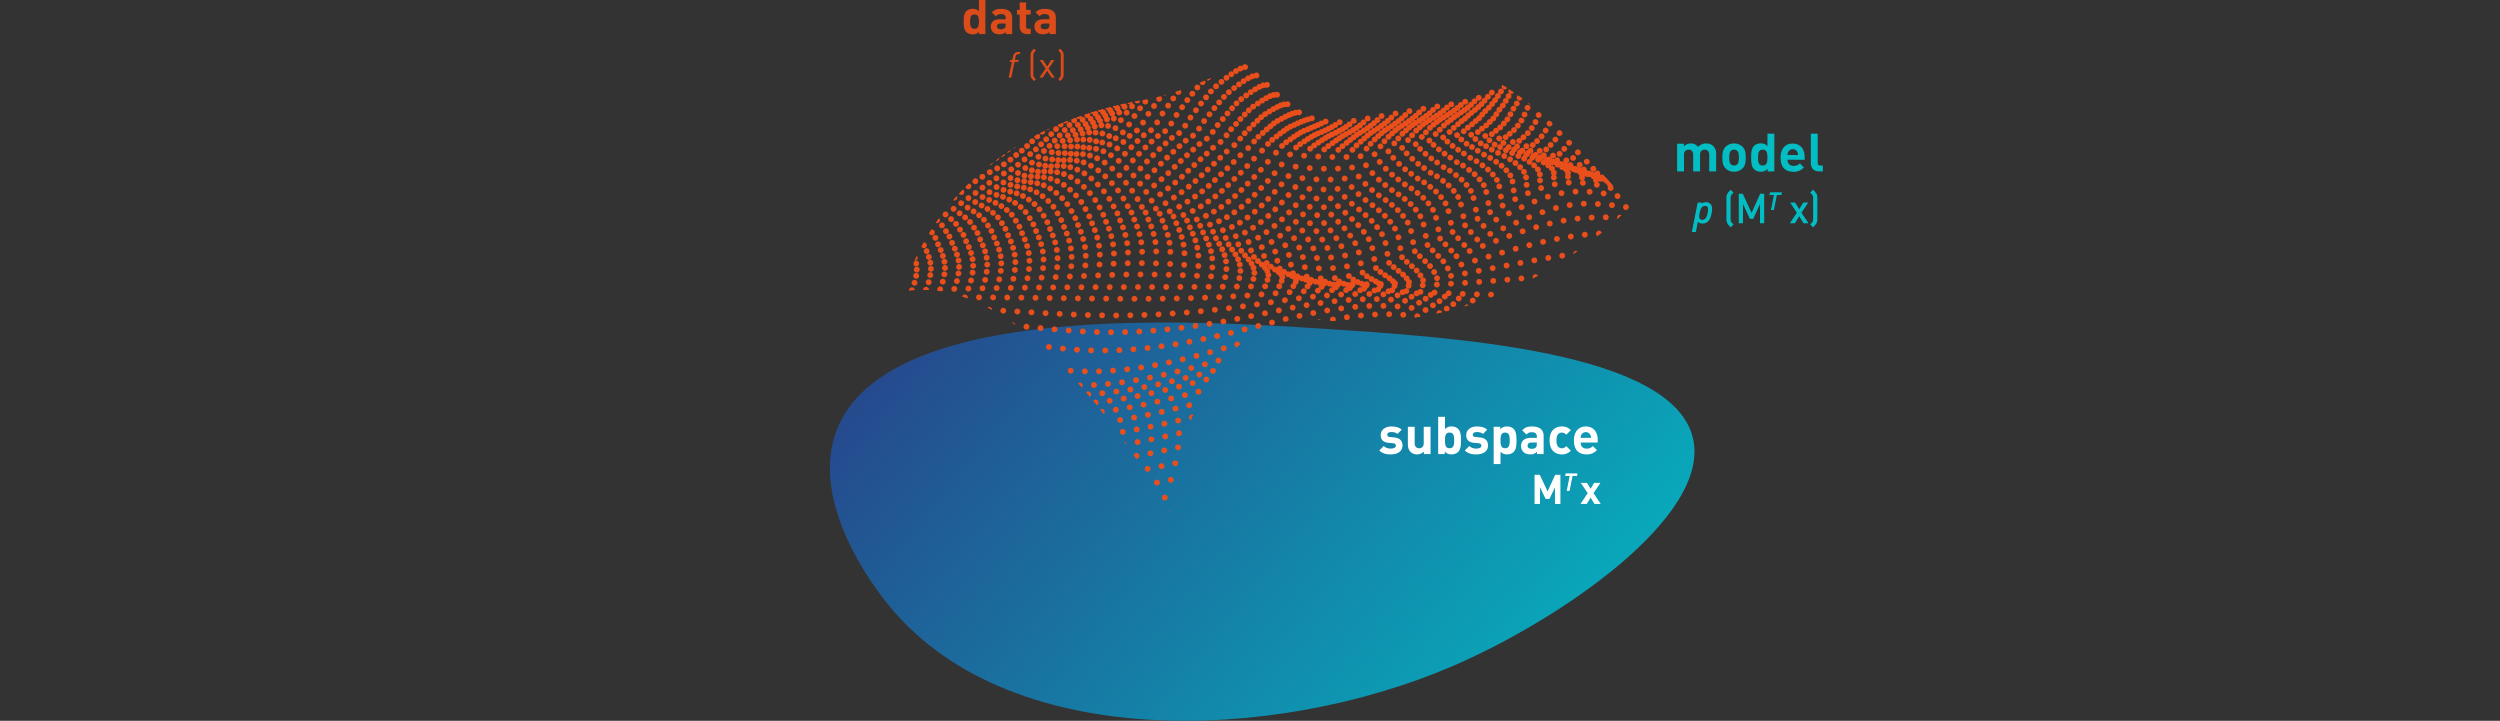 <svg xmlns="http://www.w3.org/2000/svg" xmlns:xlink="http://www.w3.org/1999/xlink" viewBox="0 0 2135.42 615.67"><rect x="0" y="0" width="2135.42" height="615.67" fill="#333333" stroke="none"/><defs><style>.cls-1{fill:url(#linear-gradient);}.cls-2,.cls-6,.cls-7{fill:none;}.cls-3{fill:url(#linear-gradient-2);}.cls-4{clip-path:url(#clip-path);}.cls-5{mask:url(#mask);}.cls-6,.cls-7{stroke:#e94e1b;stroke-linecap:round;stroke-width:5px;}.cls-10,.cls-6,.cls-7,.cls-8{stroke-miterlimit:10;}.cls-7{stroke-dasharray:0 12.07;}.cls-11,.cls-8{fill:#fff;}.cls-8{stroke:#fff;}.cls-10,.cls-9{fill:#02bec4;}.cls-10{stroke:#02bec4;}.cls-12{fill:#dc4c1a;}</style><linearGradient id="linear-gradient" x1="358.91" y1="4.93" x2="358.91" y2="516.21" gradientUnits="userSpaceOnUse"><stop offset="0"/><stop offset="0.08" stop-color="#565656"/><stop offset="0.15" stop-color="#a0a0a0"/><stop offset="0.18" stop-color="#bdbdbd"/><stop offset="0.37" stop-color="#e2e2e2"/><stop offset="0.54" stop-color="#fff"/><stop offset="0.7" stop-color="#d7d7d7"/><stop offset="0.83" stop-color="#bababa"/><stop offset="0.9" stop-color="#676767"/><stop offset="0.97" stop-color="#1d1d1d"/><stop offset="1"/></linearGradient><linearGradient id="linear-gradient-2" x1="124.9" y1="224.62" x2="699.91" y2="688.15" gradientUnits="userSpaceOnUse"><stop offset="0" stop-color="#254b8e"/><stop offset="1" stop-color="#02bec4"/></linearGradient><clipPath id="clip-path" transform="translate(708.84)"><path class="cls-2" d="M62.84,249.3S89.87,115.86,268.68,85C327.15,74.88,398.81,25.5,398.81,25.5s61.88-.68,121.82,20.93c81.63,29.43,120.34,82,164.1,129.29-12.62,12.61-109.19,113.52-265.92,97.75-114.35-11.5-128.76,165-128.76,165S176.44,227.22,62.84,249.3Z"/></clipPath><mask id="mask" x="0" y="-9.39" width="2135.42" height="542.96" maskUnits="userSpaceOnUse"><g transform="translate(708.84)"><rect class="cls-1" x="27.56" y="-9.39" width="662.7" height="542.96"/></g></mask></defs><title>Equadratures Graph 03</title><g id="Layer_2" data-name="Layer 2"><g id="Layer_1-2" data-name="Layer 1"><path class="cls-3" d="M5.83,367.37C48.53,256.64,313,273.79,421,280.79c113.07,7.33,299.23,19.41,316.27,93.65,15.4,67.1-114.19,155.19-204.95,194.35C380.2,634.44,148.05,644.18,46.47,512.25,37.64,500.79-17.84,428.74,5.83,367.37Z" transform="translate(708.84)"/><g class="cls-4"><g class="cls-5"><line class="cls-6" x1="658.96" y1="88.96" x2="658.96" y2="88.96"/><path class="cls-7" d="M-33.77,87.16c37.48-8,80-29.7,118.7-21.6,31.83,6.66,57.9,31.89,90.83,34.39,42,3.19,84.4-30.84,122.47-45.16,37.57-14.13,55.33-2.47,81.85,24.29,22.36,22.57,40.11,29,71.61,23.48,28-4.92,55.49-10,83.56-14.17,34.32-5.14,61.93-30.21,95.72-37.06,39.62-8,74.65,26.26,110.91,36.57" transform="translate(708.84)"/><line class="cls-6" x1="1458.28" y1="88.9" x2="1458.28" y2="88.9"/><line class="cls-6" x1="654.37" y1="91.15" x2="654.37" y2="91.15"/><path class="cls-7" d="M-38.13,89.33c37.54-7.76,79-28.67,117.75-21.43,33.85,6.32,61.74,34.14,96.85,35.36,41.68,1.45,83.69-32.47,121.31-46.1C335.1,43.64,352.52,56,379.37,81.55c22.76,21.63,40.14,28.59,71.5,23.78,27.63-4.24,55.25-10.14,82.84-14.69,35.89-5.92,66.3-29,102-35.51C674,48.13,710.82,80,746.53,89.86" transform="translate(708.84)"/><line class="cls-6" x1="1463.01" y1="91.01" x2="1463.01" y2="91.01"/><line class="cls-6" x1="649.95" y1="92.88" x2="649.95" y2="92.88"/><path class="cls-7" d="M-42.41,91.1C-5.27,83.73,35.48,64,73.82,70.33c34.51,5.74,62.67,33.25,98,35.89,40.28,3,82-29.77,118-44.06,39.9-15.86,58.14-5.36,88,21.69,24.49,22.2,43,28.33,76,23.11,27.48-4.33,55.6-9.45,82.82-14.89C572,85,604.18,65.52,640,60.26c37.81-5.55,75.3,22.34,111.06,31.28" transform="translate(708.84)"/><line class="cls-6" x1="1467.64" y1="92.69" x2="1467.64" y2="92.69"/><line class="cls-6" x1="645.65" y1="94.25" x2="645.65" y2="94.25"/><path class="cls-7" d="M-46.66,92.56c36.73-6.87,76.39-24.87,114.27-19.7,37,5.07,67.07,35.8,105,36.6,40.6.87,78.95-30.44,115.47-44.93,38.67-15.35,57.92-3.08,87.3,21.6,24.66,20.71,43.57,27.44,76,22.93,27.28-3.8,54.68-9.59,81.77-14.6C570.52,87.54,606.06,70.6,644,66.58c37.48-4,75.5,18.82,111.5,26.42" transform="translate(708.84)"/><line class="cls-6" x1="1472.23" y1="94.06" x2="1472.23" y2="94.06"/><line class="cls-6" x1="641.39" y1="95.37" x2="641.39" y2="95.37"/><path class="cls-7" d="M-50.92,93.83c36.6-6.4,75.83-23.28,113.42-18.12,38,5.22,69.21,36.57,108.14,37.29,40.07.73,77.43-30.44,113.32-45,38.32-15.55,58.34-3,88.46,20.41,25.35,19.7,44.82,26.43,77.16,22.41,27.49-3.41,54.95-9.57,82.18-14.72,38-7.18,75.82-18.93,114.55-22,38-3,76.62,14.21,113.7,20.25" transform="translate(708.84)"/><line class="cls-6" x1="1476.82" y1="95.2" x2="1476.82" y2="95.2"/><line class="cls-6" x1="637.12" y1="96.35" x2="637.12" y2="96.35"/><path class="cls-7" d="M-55.24,95c37.17-6,79.11-23.57,117.07-15.7,36.11,7.48,66.65,34.62,103.9,37.34,40.09,2.93,79.75-31.12,115.17-45.35,36.89-14.81,58-2.05,88.09,19.53,25.49,18.29,45.91,25.12,77.45,21.87,29-3,57.79-10.11,86.43-15.47C569.4,90.35,606.55,85,643.67,82.63c40.4-2.54,80.83,8.62,120.85,13" transform="translate(708.84)"/><line class="cls-6" x1="1481.46" y1="96.21" x2="1481.46" y2="96.21"/><line class="cls-6" x1="632.77" y1="97.28" x2="632.77" y2="97.28"/><path class="cls-7" d="M-59.65,96.1C-23.09,90.81,17.61,74.93,54.77,82c38.32,7.25,72,38.23,111.77,38.9,39.36.67,75.88-32.1,110.85-46.23,35.4-14.32,58.17-.39,87.85,18.75,25.85,16.66,47,23.62,77.9,21,28.81-2.46,56.78-9.81,85.17-14.94,79.5-14.36,160.83-6.62,240.81-2.56" transform="translate(708.84)"/><line class="cls-6" x1="1486.2" y1="97.2" x2="1486.2" y2="97.2"/><line class="cls-6" x1="628.27" y1="98.29" x2="628.27" y2="98.29"/><path class="cls-7" d="M-64.2,97.29c36.41-4.68,76.51-19.2,113.36-12.23,39.42,7.45,74.44,39.07,115.29,39.73,38.51.63,73.46-31.61,107.5-45.62,34.86-14.35,59.12-.39,89.39,17,26.6,15.31,48.77,22,79.61,19.82,29.1-2,56.85-9.86,85.45-14.83,40.5-7,82.37-1.89,123.17-1.29,41.46.6,82.85-1.43,124.29-1.69" transform="translate(708.84)"/><line class="cls-6" x1="1491.09" y1="98.27" x2="1491.09" y2="98.27"/><line class="cls-6" x1="623.57" y1="99.47" x2="623.57" y2="99.47"/><path class="cls-7" d="M-68.95,98.65c35.89-4,74.59-16.93,110.81-10.71,40.83,7,75.79,38,117.52,40.64C196.63,131,230,100.4,262.12,86c36.23-16.23,62.18-3.52,95.3,13.36C386,114,410.1,119.68,442.18,117.67c29.33-1.84,56.69-11,85.55-15,41.84-5.75,84.17,4.52,125.95,6.27s83.43-6.67,125.12-9.18" transform="translate(708.84)"/><line class="cls-6" x1="1496.17" y1="99.51" x2="1496.17" y2="99.51"/><line class="cls-6" x1="618.59" y1="100.93" x2="618.59" y2="100.93"/><path class="cls-7" d="M-73.91,100.26C-38.62,96.82-1,85.45,34.55,90.93c43.3,6.68,81,41.31,125.38,41.53,36.15.19,66.28-27.63,97.93-41.52,35.2-15.46,62.82-2.42,95.79,12,29.13,12.76,54.17,18.28,86,16.86,29.08-1.3,55.46-10.12,83.92-14.77,44.78-7.32,90,10.51,134.51,12.91,42.37,2.29,84-11.89,125.91-16.43" transform="translate(708.84)"/><line class="cls-6" x1="1501.49" y1="101.02" x2="1501.49" y2="101.02"/><line class="cls-6" x1="613.28" y1="102.77" x2="613.28" y2="102.77"/><path class="cls-7" d="M-79.15,102.22C-42.3,99.11-2.79,87.94,34,95.47c41.41,8.47,77.94,37.83,120.54,40.9,37.06,2.67,66.48-27,98.85-40.11,34.47-14,63.74-1.51,96.74,10.78,29.71,11.06,55.8,15.87,87.46,15.15,30.86-.71,58.26-11.31,88.42-15.21,43.56-5.63,87.35,14.14,130.11,19.21,45.07,5.34,89.3-16,133.3-22.57" transform="translate(708.84)"/><line class="cls-6" x1="1507.11" y1="102.9" x2="1507.11" y2="102.9"/><line class="cls-6" x1="607.57" y1="105.11" x2="607.57" y2="105.11"/><path class="cls-7" d="M-84.7,104.62C-48.24,101.92-9.41,92,27,98.62c43.81,8,82.86,40.84,128,42.15,35.21,1,62.86-26.19,93.93-38.27,33.42-13,65.58-.72,98.17,9.2,30.28,9.23,57.76,13.4,89.37,13.23,30.86-.16,57.23-9.71,87.2-14.66,46.2-7.64,92.6,18.4,137.72,24.21,45.46,5.86,89.94-20.46,133.86-28.36" transform="translate(708.84)"/><line class="cls-6" x1="1513.06" y1="105.26" x2="1513.06" y2="105.26"/><line class="cls-6" x1="601.4" y1="108.05" x2="601.4" y2="108.05"/><path class="cls-7" d="M-90.61,107.56C-54.33,105.11-16,96.2,20.18,101.91c44.89,7.07,83.49,39.17,129.19,42.56,36.31,2.7,62.85-24,95.1-35.19,32.86-11.44,67.76-.15,100.19,7.73,32,7.78,62.62,10.93,95.54,11.13,31.24.19,57.71-11.63,87.95-15.28,47.67-5.76,92.67,23.48,139.07,29.25,46.06,5.73,90.16-24.25,134.27-33" transform="translate(708.84)"/><line class="cls-6" x1="1519.41" y1="108.18" x2="1519.41" y2="108.18"/><line class="cls-6" x1="594.72" y1="111.7" x2="594.72" y2="111.7"/><path class="cls-7" d="M-97,111.16c38.05-2.48,79.76-12.62,117.55-4.63,43.72,9.24,83.13,40,128.47,41.7,33.51,1.28,58.06-20.62,88-31.45,34.84-12.59,72.45-1,107.13,6.87A402.37,402.37,0,0,0,441.9,134.1c30.9-.5,56.31-11.93,86.05-17.54C577,107.3,625.39,143,673.18,148.24c46.41,5.08,90.59-26.31,134.91-35.45" transform="translate(708.84)"/><line class="cls-6" x1="1526.17" y1="111.85" x2="1526.17" y2="111.85"/><line class="cls-6" x1="587.93" y1="116.11" x2="587.93" y2="116.11"/><path class="cls-7" d="M-103.53,115.55c38.36-2.37,80.36-12.12,118.48-4.68,44.84,8.76,85.87,41.62,132.47,41.55,32.63,0,59.07-21.8,88.75-32,36.13-12.38,73.76,1.22,109.06,10.76,33.26,9,64.86,15.55,99.42,12.08,31.67-3.17,59.66-19.4,90.52-23.67,49.21-6.81,96,28.61,144,33,46.27,4.18,91.5-26.12,135.87-35.21" transform="translate(708.84)"/><line class="cls-6" x1="1533.35" y1="116.33" x2="1533.35" y2="116.33"/><line class="cls-6" x1="581.15" y1="121.17" x2="581.15" y2="121.17"/><path class="cls-7" d="M-110,120.63C-71.7,118.47-30.16,109.5,8,115.74,52,123,90.34,153.16,135.23,156.1c35.17,2.3,64.38-19.65,96.29-30.47,38.73-13.13,76.41,1.4,113.83,12.84,34.89,10.67,67.52,19.13,104,12.73,31.34-5.5,60.53-24.38,91.61-28.13,48.18-5.81,92.95,27.23,139.93,32.38,48.31,5.31,95.05-23.92,141.61-33" transform="translate(708.84)"/><line class="cls-6" x1="1540.96" y1="121.42" x2="1540.96" y2="121.42"/><line class="cls-6" x1="574.32" y1="126.78" x2="574.32" y2="126.78"/><path class="cls-7" d="M-116.43,126.29c38.89-1.94,80.6-10.25,119.32-4.64,44.19,6.4,82.49,37.15,127.64,38.6,35.49,1.14,66.72-19.9,99.62-30.06,39.67-12.25,76.91,2.62,114.65,15.29C380,157.31,413.24,167,450.38,158.87c32.45-7.13,62-27,94.42-32.75,48.48-8.54,96.24,28.2,143.59,32.5,48,4.37,95.31-22.31,142-30.58" transform="translate(708.84)"/><line class="cls-6" x1="1548.96" y1="127.02" x2="1548.96" y2="127.02"/><line class="cls-6" x1="567.38" y1="132.85" x2="567.38" y2="132.85"/><path class="cls-7" d="M-122.93,132.42c41.27-1.76,86.21-10.19,127.13-3.15,41.4,7.11,78,35.66,120.9,35.59,36.32-.06,69.45-20.61,103.74-29.84,40.63-10.94,76.78,3.64,115,17.27,35.83,12.8,69.05,23.17,106.93,13.7,35.25-8.81,68.47-32.94,104.37-37.52,45.59-5.81,90.51,25.76,134.77,32.26C739.15,168,790.5,141.44,838.57,134" transform="translate(708.84)"/><line class="cls-6" x1="1557.34" y1="133.06" x2="1557.34" y2="133.06"/><line class="cls-6" x1="560.29" y1="139.27" x2="560.29" y2="139.27"/><path class="cls-7" d="M-129.56,138.92c41.86-1.47,87.17-9.14,128.76-2.85,39.33,6,73.4,32,113.79,33.14,39.56,1.12,77-19.73,114.71-28.86,41.09-9.95,76.65,4.14,114.92,18.66,36.21,13.74,69.61,24.16,108,13.89,37.6-10.06,72-34.63,110.25-41.25,46.09-8,92.65,25.9,137.58,31.69,49.17,6.33,100.4-16.86,148.68-23.15" transform="translate(708.84)"/><line class="cls-6" x1="1566.05" y1="139.44" x2="1566.05" y2="139.44"/><line class="cls-6" x1="552.98" y1="145.96" x2="552.98" y2="145.96"/><path class="cls-7" d="M-136.39,145.68c43.69-1.21,91.68-9.24,135-1.94,36.23,6.11,67.37,28.94,104.79,29.93,40.87,1.08,80.24-18,119.47-26.87,43.37-9.83,78.48,2.93,118.65,18.88,38.37,15.24,72.19,24.75,112.83,12.64,38.44-11.45,75.52-38.8,115.3-44.4,47.59-6.71,92.86,27.62,139.5,32.07,48.7,4.64,98.78-14.38,146.93-19.36" transform="translate(708.84)"/><line class="cls-6" x1="1575.07" y1="146.06" x2="1575.07" y2="146.06"/><line class="cls-6" x1="545.39" y1="152.8" x2="545.39" y2="152.8"/><path class="cls-7" d="M-143.47,152.61c44.52-.93,92.69-8,136.88-1.6,35.78,5.21,66,27.31,102.94,27.59,42.68.33,84.53-17.76,125.94-26,44-8.7,77.79,3.09,118.34,19.74,38.66,15.88,72.45,25.18,113.59,12.53,42.16-13,82.86-43.37,126.89-48.8,46.65-5.75,91.15,28.63,137.18,32.31,48.72,3.9,98.52-11.47,146.93-15.2" transform="translate(708.84)"/><line class="cls-6" x1="1584.38" y1="152.83" x2="1584.38" y2="152.83"/><line class="cls-6" x1="537.48" y1="159.7" x2="537.48" y2="159.7"/><path class="cls-7" d="M-150.89,159.58c45.38-.65,93.91-7,139-1.2,33.37,4.31,61.68,24.3,95.92,25.1,46.7,1.09,92.9-16.95,138.46-24.89,44-7.67,77.8,3.39,117.84,20.61,41.16,17.7,76.52,25.16,120,10.38C503,175.07,547.06,142,592.59,138.49c43.9-3.41,85.54,26.81,128.62,31.75,50.47,5.79,103-7.73,153.43-10.35" transform="translate(708.84)"/><line class="cls-6" x1="1593.93" y1="159.67" x2="1593.93" y2="159.67"/><line class="cls-6" x1="529.17" y1="166.56" x2="529.17" y2="166.56"/><path class="cls-7" d="M-158.71,166.51c47.23-.43,97.87-6.45,144.77-.27,30.94,4.07,57,21.63,88.89,22.21,50.46.94,100.36-16.59,149.92-23.93,43.62-6.45,76.33,4.23,115.88,21.66,41,18.08,75.45,25.49,118.92,10.7,45.06-15.32,89.51-49.33,137.14-55.17,44-5.39,86.38,25.2,129.21,31.13,51.57,7.15,106.53-4.73,158.26-6.29" transform="translate(708.84)"/><line class="cls-6" x1="1603.71" y1="166.49" x2="1603.71" y2="166.49"/><line class="cls-6" x1="520.42" y1="173.28" x2="520.42" y2="173.28"/><path class="cls-7" d="M-167,173.27c48.23-.22,99-5.32,147,0,31,3.48,57,20.29,89,20.43,50.72.22,101.13-14.95,151.09-22,46.64-6.59,80,2.22,122.17,21.68,40.94,18.87,75.34,25.73,119,10.61,47.95-16.62,95.34-54.32,146.46-59.66,43.32-4.53,85.41,26.69,127.79,32,51.77,6.51,106.62-2.54,158.63-3.22" transform="translate(708.84)"/><line class="cls-6" x1="1613.68" y1="173.19" x2="1613.68" y2="173.19"/><line class="cls-6" x1="511.17" y1="179.76" x2="511.17" y2="179.76"/><path class="cls-7" d="M-175.82,179.78c50-.08,103.34-5.78,152.94.63,27.45,3.55,51,17.65,79.14,18.68,56.09,2.06,112.6-14.52,168-21.28,46.83-5.73,78.73,3,120.7,23.14,43,20.68,78,26.69,123.7,9.11,47.14-18.12,96-57.8,147.18-62.33,44.66-3.94,86.53,28.48,130.61,33,51.76,5.25,105.7-1,157.65-1.09" transform="translate(708.84)"/><line class="cls-6" x1="1623.82" y1="179.68" x2="1623.82" y2="179.68"/><line class="cls-6" x1="501.36" y1="185.91" x2="501.36" y2="185.91"/><path class="cls-7" d="M-185.24,185.92c50.61,0,103.74-4.62,154.1.7,30,3.18,55.52,17.84,86.41,18,56,.38,111.81-13.56,167.2-19.92,23-2.64,46.69-5.71,69.5-.23,20.29,4.88,38.66,15.07,57.17,24.37,42.05,21.13,76.55,28.27,121.66,10.27,28.13-11.22,54.51-26.37,81.38-40.22C573.83,167.77,598.24,153,623,151.1c45.84-3.52,88.58,30.81,134.08,34.59,51.69,4.3,105.19.06,157,.13" transform="translate(708.84)"/><line class="cls-6" x1="1634.1" y1="185.87" x2="1634.1" y2="185.87"/><line class="cls-6" x1="491.01" y1="191.68" x2="491.01" y2="191.68"/><path class="cls-7" d="M-195.2,191.59c51.23,0,104.81-4,155.77,1.13,30.05,3,56.82,16.87,87.44,17.54,59.34,1.31,119.34-13.37,178.14-19.75,23.4-2.53,47.25-5.59,70.36.3,20.19,5.14,38.62,15.35,57.17,24.5C372,224.31,391,234,411.43,237c24.43,3.57,47.72-4.47,69.93-14,28-12,54.42-27.24,81.44-41.16,21-10.85,45-25.32,69.26-26,43.69-1.15,84.88,28.64,127.94,34.21,53,6.85,110.85,2.18,164.34,2" transform="translate(708.84)"/><line class="cls-6" x1="1644.5" y1="191.97" x2="1644.5" y2="191.97"/><line class="cls-6" x1="480.27" y1="197.56" x2="480.27" y2="197.56"/><path class="cls-7" d="M-205.5,197.45c52.72.45,107.83-2.36,160.25,2.91,30.73,3.1,59.39,14.62,90.55,15.19,61.86,1.12,124.58-13.31,186-19.53,23.74-2.41,46.5-5.05,69.83,1,19.64,5.1,38,14.2,56.45,22.41,18.26,8.12,36.95,16.79,56.79,20.19,23.72,4.07,46.59-3.47,68.58-12,27.39-10.62,53.53-24.21,80-36.94,21.51-10.35,46.93-25.3,71.18-26.91,43.73-2.91,88.38,23.07,131,30,26.65,4.3,55.22,1.58,82.22,2.79,29.19,1.31,58.27,3,87.5,3.08" transform="translate(708.84)"/><line class="cls-6" x1="1655.23" y1="199.37" x2="1655.23" y2="199.37"/><line class="cls-6" x1="469.13" y1="203.69" x2="469.13" y2="203.69"/><path class="cls-7" d="M-216.25,203.71c54.58,1.23,110.75.64,165.09,5.33,31.67,2.73,62.55,11.48,94.49,11.81,61.85.64,124.74-12.15,186.18-18.07,26.13-2.52,50.56-5.63,76.27.82,19.18,4.8,37.5,12.53,55.9,19.62,18.23,7,36.71,14.43,56,17.95,23.14,4.21,45-2.07,67-9.4,28.86-9.63,56.59-22.36,84.58-34.2,23.45-9.91,49.07-23.13,75-23.58,44.43-.77,88.78,17.55,132.58,23.37,24.81,3.29,50.45,1.34,75.48,3.6,31.22,2.81,62.12,6.6,93.49,7.28" transform="translate(708.84)"/><line class="cls-6" x1="1666.34" y1="208.07" x2="1666.34" y2="208.07"/><line class="cls-6" x1="457.55" y1="210.09" x2="457.55" y2="210.09"/><path class="cls-7" d="M-227.46,210.36c55,2.28,110.13,5.31,165.11,8,35.11,1.72,70,7.65,105.21,7.6,61.5-.08,123.72-10.53,184.93-15.93,26.36-2.32,51.68-5.89,77.73-.42,20.47,4.3,40.31,11,60.23,17.26,18.25,5.74,36.63,11.82,55.52,15.09,24.62,4.27,47.58-1.57,71.42-8.3,49.38-13.93,100.69-43.8,152-47.53,47.53-3.46,96.92,9.65,144.08,14.07C814,202.55,839,202,864.14,205.74c31,4.65,61.54,10.46,92.94,12.09" transform="translate(708.84)"/><line class="cls-6" x1="1677.88" y1="217.86" x2="1677.88" y2="217.86"/><line class="cls-6" x1="445.5" y1="216.76" x2="445.5" y2="216.76"/><path class="cls-7" d="M-239.14,217.38c93.95,6,187.37,15.32,281.76,13.94,63.37-.92,127-9.28,190.23-14,26-1.93,50.7-4.64,76.46-.06,20.26,3.6,40.24,8.57,60.25,13.31,18.36,4.34,36.75,8.79,55.4,11.77,25.63,4.1,50.34-.72,75.54-6.22C551.24,225.07,602.06,203,654,199.69c48.9-3.13,98.4.43,147.24,2.73,57.33,2.69,110.76,20.7,167.6,25.8" transform="translate(708.84)"/><line class="cls-6" x1="1689.89" y1="228.54" x2="1689.89" y2="228.54"/><line class="cls-6" x1="432.95" y1="223.72" x2="432.95" y2="223.72"/><path class="cls-7" d="M-251.34,224.75c57.18,5,112.53,15.83,170.17,14.94,43.28-.67,86.77-1.27,130-3,62.75-2.48,125.5-7.44,188.19-11.16,47.14-2.8,89.38,2,135.84,9.08,44.44,6.81,84.5,11.47,129.41,5.45,50.65-6.79,100.54-20.1,151.35-25.22,49.21-5,98.87-10.87,148.38-10.79,63.14.09,117.53,27.07,179.16,35.16" transform="translate(708.84)"/><line class="cls-6" x1="1702.39" y1="239.93" x2="1702.39" y2="239.93"/><line class="cls-6" x1="419.85" y1="230.97" x2="419.85" y2="230.97"/><path class="cls-7" d="M-264.06,232.45c59.19,6.64,115.83,21.46,175.83,18.61,44.11-2.1,88-6.66,132.15-8.39q94.58-3.69,189.17-7.62c48.18-2,94.37.85,142.41,4.14,43.19,3,85.36,6.66,128.71,4.6,52.92-2.51,106.16-7,158.71-13.81,51-6.64,100.82-21.53,152.4-23.79,63.8-2.8,117.35,33.84,178.68,44.53" transform="translate(708.84)"/><line class="cls-6" x1="1715.42" y1="251.82" x2="1715.42" y2="251.82"/><line class="cls-6" x1="406.19" y1="238.55" x2="406.19" y2="238.55"/><path class="cls-7" d="M-277.32,240.46c58.58,7.95,114.84,26.64,174.56,22.65,50.23-3.36,99.89-11.82,150.22-14.21,109.86-5.23,219.84-2.83,329.71-4.41,94.72-1.37,193.63,15.95,287.64,1.84,56.19-8.43,108.71-34.22,165.82-38.1,63-4.27,117.07,41.46,176.76,54.28" transform="translate(708.84)"/><line class="cls-6" x1="1729.03" y1="264" x2="1729.03" y2="264"/><line class="cls-6" x1="391.93" y1="246.45" x2="391.93" y2="246.45"/><path class="cls-7" d="M-291.16,248.76c58.47,9.19,114.71,31.4,174.7,26.61,53.25-4.25,105.56-16.3,158.94-19.32,111.78-6.31,223.44,4.88,335.19-5.31,47.57-4.34,92.64-4.14,140.11,1.6,48.61,5.87,102.9,18.74,151.71,9.94,58.07-10.47,110-44.14,169-50.77,66-7.41,121.5,47.52,182.83,62.92" transform="translate(708.84)"/><line class="cls-6" x1="1743.24" y1="276.29" x2="1743.24" y2="276.29"/><line class="cls-6" x1="377.02" y1="254.68" x2="377.02" y2="254.68"/><path class="cls-7" d="M-305.58,257.34c62.93,11,120.78,36.2,185.76,29.3,55.31-5.87,109.54-20.09,165.19-23.09,60.79-3.28,121.38,4.36,182.09,5.75,50.79,1.16,99.27-3.23,149.33-11.13,48.48-7.66,93.13-10.61,141.69-1.35,49.94,9.52,107.7,31.77,158.8,20.59,59.54-13,110.59-52,171.09-62,67.71-11.16,125.9,53.7,187.58,70.95" transform="translate(708.84)"/><line class="cls-6" x1="1758.09" y1="288.49" x2="1758.09" y2="288.49"/><line class="cls-6" x1="361.45" y1="263.28" x2="361.45" y2="263.28"/><path class="cls-7" d="M-320.62,266.17c62.28,11.7,120.26,39.39,184.82,32.76,61.48-6.32,121.47-24.37,183.39-27,56.87-2.44,113,8.14,169.57,11.25,54.13,3,104.33-4.75,157.12-16.15,52-11.22,98-17.35,150.08-4.08,48.46,12.35,104.82,40.51,155.85,30,65.36-13.5,118-63.78,184.62-73.47,67.29-9.8,125.32,60.42,186.36,78.64" transform="translate(708.84)"/><line class="cls-6" x1="1773.61" y1="300.39" x2="1773.61" y2="300.39"/><line class="cls-6" x1="345.18" y1="272.23" x2="345.18" y2="272.23"/><path class="cls-7" d="M-336.3,275.24c62.51,12.19,120.56,41.53,185.61,35.46,64.17-6,126.49-25.77,191-29.08,53.34-2.73,104.83,10.38,157.47,16,60.32,6.43,114.07-5.05,172.18-20.18,55.9-14.55,105-24.4,161.4-7,48.68,15,102.92,46.63,155.3,36,67.22-13.6,119.11-69.12,187.07-80.27,71.54-11.74,129.07,63.54,193.43,83.22" transform="translate(708.84)"/><line class="cls-6" x1="1789.85" y1="311.79" x2="1789.85" y2="311.79"/><line class="cls-6" x1="328.17" y1="281.57" x2="328.17" y2="281.57"/><path class="cls-7" d="M-352.63,284.53c67.7,13.22,127.5,43.54,198.16,36.29,65.26-6.69,129-27,194.84-28.79,52.07-1.38,100.21,16.44,151.16,23.22,59.85,8,115-8.85,172-25.56S473.94,258.59,532,276.92c52.57,16.61,107.45,53.33,164.81,41.25,68-14.3,119.08-72,187.68-84.22,74.66-13.3,132.48,66.34,199.28,86.3" transform="translate(708.84)"/><line class="cls-6" x1="1806.84" y1="322.51" x2="1806.84" y2="322.51"/><line class="cls-6" x1="310.37" y1="291.39" x2="310.37" y2="291.39"/><path class="cls-7" d="M-369.73,294.37c67.4,12.76,128.28,42,198.38,37.2C-101.07,326.72-32.66,305.8,38,305.38c49-.29,93.41,15.55,141.35,21.88,62.14,8.21,120.61-10.08,179.69-27.11,59.74-17.23,117.14-33,178.25-13.6,53,16.8,106.93,52.45,164.85,42.11,72.14-12.88,126.27-75.66,199.3-85.34,73.57-9.75,133.11,66.94,199.82,86.44" transform="translate(708.84)"/><line class="cls-6" x1="1824.66" y1="332.09" x2="1824.66" y2="332.09"/><line class="cls-6" x1="291.81" y1="301.65" x2="291.81" y2="301.65"/><path class="cls-7" d="M-387.57,304.65c52.08,9.23,101.91,30,154.71,35.2,57.81,5.73,115.67-6.74,172.62-14.93,46.41-6.67,94.63-11.39,141.39-5.29,34.67,4.52,68.26,15,103.27,17.26,50,3.17,98.1-8,146-20.89,51.76-13.95,107.07-33.63,161.48-29.91C536,289.11,576,309.78,617,324.33c48,17.05,90.45,19.69,138.12-.4C811,300.39,872.43,248.3,936.32,256.16c67,8.25,118.89,64.21,183.25,82.1" transform="translate(708.84)"/><line class="cls-6" x1="1843.26" y1="340.69" x2="1843.26" y2="340.69"/><line class="cls-6" x1="272.37" y1="312.37" x2="272.37" y2="312.37"/><path class="cls-7" d="M-406.2,315.22c54.5,8.75,107.1,28.41,162.26,33,57.76,4.83,115-6.37,172-14.24,47.72-6.6,97.61-11.12,145.65-5.09,35.83,4.5,70.65,15.1,106.89,16.69,106.75,4.7,205.14-55.66,311-50.15,46.17,2.4,88.21,23.28,131.22,38.09,50.13,17.26,94.09,19.37,143.84-.23,55.62-21.92,116.64-69,179.18-62.57,69.16,7.07,126,59,192.8,75.65" transform="translate(708.84)"/><line class="cls-6" x1="1862.73" y1="348.74" x2="1862.73" y2="348.74"/><line class="cls-6" x1="251.95" y1="323.62" x2="251.95" y2="323.62"/><path class="cls-7" d="M-425.74,326.2c56.67,7.95,111.83,25.91,169.05,29.91s113.22-6.07,169.53-14c49.24-6.91,100.49-11.8,150.08-5.55,37.18,4.7,73.23,15.88,110.8,17.81,110.19,5.68,212.46-55.82,321.81-49.35,47.81,2.82,91.71,24.27,136.56,38.92,49.16,16,93.76,18,143,.76,57.6-20.18,118.24-62,181.51-57,70.94,5.62,132.93,52,202,66.7" transform="translate(708.84)"/><line class="cls-6" x1="1883.19" y1="356.52" x2="1883.19" y2="356.52"/><line class="cls-6" x1="230.4" y1="335.47" x2="230.4" y2="335.47"/><path class="cls-7" d="M-446.33,337.69c57.36,6.79,113.56,22.08,171.26,26,61.07,4.17,120.6-7,180.79-15.53C-45.53,341.28,5,336.72,54,343.79c37.69,5.43,74.26,17,112.38,19.76,114.14,8.15,220.59-56.31,334-48.46,48.11,3.34,92.68,24.14,138.08,38.48,51.11,16.14,97.2,18.21,148.67,2.16,57.77-18,116.7-53,179-49.72,73.75,3.83,141.16,44.3,213.5,56.59" transform="translate(708.84)"/><line class="cls-6" x1="1904.77" y1="364.3" x2="1904.77" y2="364.3"/><line class="cls-6" x1="207.6" y1="348" x2="207.6" y2="348"/><path class="cls-7" d="M-468.1,349.8c59.8,5.74,118.76,19.2,178.82,22.19,60.35,3,118.78-7.69,178.15-16.8,50.6-7.76,102.37-12.87,153.28-4.92,39.82,6.22,78.33,19.2,118.58,23,115.56,10.76,223.57-53.37,338.46-48,50.07,2.35,96.81,23.3,144.07,37.86,51.88,16,100.38,19.08,153.23,5.32,61.58-16,122.14-46.33,187.25-42.17,74.32,4.75,144.32,35.6,218,44.88" transform="translate(708.84)"/><line class="cls-6" x1="1927.59" y1="372.39" x2="1927.59" y2="372.39"/><line class="cls-6" x1="183.44" y1="361.28" x2="183.44" y2="361.28"/><path class="cls-7" d="M-491.18,362.64c62.38,4.62,124.19,16,186.75,18.1,61.82,2.08,121.21-9.4,181.92-19.26,50.58-8.22,101.62-13.36,152.48-4.63,42.33,7.27,83.18,21.62,126,26.48C274.22,396.8,385.63,330,503.39,336.42c52.15,2.86,100.79,24,150.35,38.44,51.34,14.95,100.36,17.74,152.84,6.89,63.3-13.1,123.78-37,189.43-34.63,77.38,2.79,152.25,26.72,229.3,33.16" transform="translate(708.84)"/><line class="cls-6" x1="1951.78" y1="381.06" x2="1951.78" y2="381.06"/><line class="cls-6" x1="157.77" y1="375.38" x2="157.77" y2="375.38"/><path class="cls-7" d="M-515.7,376.32c65.08,3.49,129.81,12.78,195,14.06,61.21,1.2,119.93-10.34,179.93-20.86,54.55-9.55,108.24-15.26,163-4.61,43.57,8.47,85.75,23.37,129.85,29.19C272.84,410,387.5,341.18,507.87,348.34c52.33,3.11,101.7,23.36,151.6,37.55,54.65,15.55,107.31,18.3,163.38,9,62.65-10.42,122.45-26.72,186.51-26.19,80.74.67,160.36,18,240.95,21.6" transform="translate(708.84)"/><line class="cls-6" x1="1977.48" y1="390.59" x2="1977.48" y2="390.59"/><line class="cls-6" x1="130.47" y1="390.39" x2="130.47" y2="390.39"/><path class="cls-7" d="M-541.8,390.93c65.79,2.36,131.38,9.17,197.22,10.1,65.22.92,127.15-11.64,191-23.28,55.2-10.06,108.3-15.61,163.73-4.54,48.32,9.64,95.07,26.5,144.05,32.94C273.64,421.85,388.13,356,507.4,361c56.4,2.39,109.76,23.92,163.68,38.44,54.35,14.64,107.74,17,163.54,10.44,63.68-7.49,125.2-18.81,189.59-19.07,84.39-.36,168.37,9.5,252.72,10.54" transform="translate(708.84)"/><line class="cls-6" x1="2004.8" y1="401.26" x2="2004.8" y2="401.26"/><line class="cls-6" x1="101.43" y1="406.38" x2="101.43" y2="406.38"/><path class="cls-7" d="M-569.6,406.59c70.4,1.48,140.71,6.6,211.15,6.64,64.5,0,126-13.16,189-25.08C-112,377.3-57.41,371.84.3,383.47c51.55,10.38,101.54,28,153.79,35,120.79,16.25,237-48.8,357.63-43.3,58.35,2.66,113.64,24.13,169.66,38.55C737.21,428.1,792.49,430,849.77,425.61c64.46-5,127.8-10.77,192.45-12.47,87.68-2.32,175.39,1.86,263.09.69" transform="translate(708.84)"/><line class="cls-6" x1="2033.88" y1="413.37" x2="2033.88" y2="413.37"/><line class="cls-6" x1="70.5" y1="423.42" x2="70.5" y2="423.42"/><path class="cls-7" d="M-599.24,423.4c70.86.69,141.7,3.77,212.57,3.7,68.75-.07,133.69-13.43,200.89-26.27,59.89-11.45,116.54-16.62,176.78-5,55.12,10.67,108.77,28.6,164.58,35.78C277.5,447.34,394.77,385,516.53,390.72,575,393.49,630.71,413.79,687,428c59.46,15,118,17,179.09,14.34,156.47-6.74,312.93-9.68,469.51-14.48" transform="translate(708.84)"/><line class="cls-6" x1="2064.84" y1="427.2" x2="2064.84" y2="427.2"/><line class="cls-6" x1="37.57" y1="441.59" x2="37.57" y2="441.59"/><path class="cls-7" d="M-630.85,441.47c75.23.2,150.46,1.8,225.7,1.47,68.37-.3,133.36-13.56,200.24-26.21,64.16-12.14,125-17.12,189.57-5.54,56.93,10.19,112.64,27.05,170.16,34,123.91,15,242.65-43,366.19-37.35,60.18,2.75,117.69,22.75,175.75,36.93,61.23,15,121.35,16.45,184.08,15.41,162.62-2.68,324.55-10.18,487.05-16.45" transform="translate(708.84)"/><line class="cls-6" x1="2097.81" y1="443.02" x2="2097.81" y2="443.02"/><line class="cls-6" x1="2.5" y1="460.96" x2="2.5" y2="460.96"/><path class="cls-7" d="M-664.57,460.91c77.54,0,155.09.28,232.63.17,72.83-.11,142-13.53,213.35-26.24C-153.84,423.3-91.33,419-26,428.61c62.57,9.24,124,25.74,187,31.67,123.56,11.6,242.06-39.36,365.14-33.7,63.78,2.94,124.9,23.7,186.65,38,63,14.6,125,14.52,189.33,14.39,68.13-.14,136.39.85,204.5-.41,98.76-1.83,197.07-13.34,295.75-16.93" transform="translate(708.84)"/><line class="cls-6" x1="2132.92" y1="461.13" x2="2132.92" y2="461.13"/></g></g><path class="cls-8" d="M619.86,429.93V414l-5.5,11.63h-2.68L606.05,414v15.95h-3.62V406.06h3.62l7,14.86,6.84-14.86h3.62v23.87Z" transform="translate(708.84)"/><path class="cls-8" d="M637.75,406.1h-3.81l-2.54,12.67H630l2.54-12.67H628.7l.25-1.25h9Z" transform="translate(708.84)"/><path class="cls-8" d="M653.37,429.93l-3.55-5.8-3.59,5.8h-4.12l5.83-8.68-5.6-8.31h4.12l3.36,5.53,3.31-5.53h4.13l-5.57,8.31,5.8,8.68Z" transform="translate(708.84)"/><path class="cls-9" d="M751.13,146.39V132.13c0-3.21-2-4.3-3.89-4.3A3.8,3.8,0,0,0,743.3,132v14.4h-5.88V132.13c0-3.21-2-4.3-3.9-4.3s-3.94,1.09-3.94,4.3v14.26H723.7V122.8h5.75V125a8.23,8.23,0,0,1,5.88-2.45,7.3,7.3,0,0,1,6.25,3,9,9,0,0,1,7.06-3,8.24,8.24,0,0,1,5.8,2.08,8.91,8.91,0,0,1,2.58,6.7v15.08Z" transform="translate(708.84)"/><path class="cls-9" d="M779.65,143.76a9.83,9.83,0,0,1-7.33,2.9,9.73,9.73,0,0,1-7.29-2.9c-2.13-2.26-2.67-4.93-2.67-9.19s.54-6.88,2.67-9.14a10.66,10.66,0,0,1,14.62,0c2.13,2.26,2.67,4.89,2.67,9.14S781.83,141.55,779.65,143.76Zm-4.57-14.89a4.13,4.13,0,0,0-5.48,0c-1.22,1.18-1.36,3.3-1.36,5.7s.14,4.58,1.36,5.75a4.1,4.1,0,0,0,5.48,0c1.22-1.17,1.36-3.3,1.36-5.75S776.3,130.05,775.08,128.87Z" transform="translate(708.84)"/><path class="cls-9" d="M801,146.39v-2.22a7.08,7.08,0,0,1-5.84,2.49,7.92,7.92,0,0,1-5.75-2.13c-2.27-2.3-2.45-6-2.45-10s.18-7.6,2.45-9.91a7.82,7.82,0,0,1,5.7-2.13,7.07,7.07,0,0,1,5.75,2.36V114.16h5.89v32.23Zm-4.17-18.56c-3.53,0-4,2.94-4,6.74s.45,6.8,4,6.8,4-3,4-6.8S800.34,127.83,796.81,127.83Z" transform="translate(708.84)"/><path class="cls-9" d="M818,136.43c0,3.08,1.81,5.25,5.16,5.25a6.65,6.65,0,0,0,5.34-2.22L832,143a11.1,11.1,0,0,1-9,3.71c-5.57,0-10.91-2.53-10.91-12.09,0-7.69,4.16-12,10.27-12,6.57,0,10.28,4.71,10.28,11.41v2.49Zm8.42-6.56a4.39,4.39,0,0,0-7.88,0,5.94,5.94,0,0,0-.54,2.53h9A5.8,5.8,0,0,0,826.37,129.87Z" transform="translate(708.84)"/><path class="cls-9" d="M844.8,146.39c-4.85,0-6.89-3.39-6.89-6.75V114.16h5.89v25.12c0,1.41.59,2.13,2.08,2.13h2.27v5Z" transform="translate(708.84)"/><path class="cls-10" d="M752.71,181.82c-.58,2.92-1.36,5.3-2.89,6.83a5.9,5.9,0,0,1-4.48,1.76,4.28,4.28,0,0,1-4.14-2.31l-1.94,9.54h-2.37l4.82-24.17h2.34l-.41,2a5.52,5.52,0,0,1,4.66-2.17c3.59,0,4.78,2.37,4.78,5.23A16.79,16.79,0,0,1,752.71,181.82Zm-5-6.45c-3.39,0-4.61,3-5.26,6.45a17,17,0,0,0-.37,3c0,1.84.68,3.47,3,3.47,3.4,0,4.58-3,5.23-6.49a17,17,0,0,0,.37-3C750.67,177,750,175.37,747.68,175.37Z" transform="translate(708.84)"/><path class="cls-10" d="M769.48,193.4a12.71,12.71,0,0,1-2.44-2.92,7.07,7.07,0,0,1-.72-3.5V169.26a7,7,0,0,1,.72-3.5,13.12,13.12,0,0,1,2.44-2.92l1.73,1.74a7.48,7.48,0,0,0-1.86,2.2,5.5,5.5,0,0,0-.48,2.68v17.32a5.46,5.46,0,0,0,.48,2.68,8,8,0,0,0,1.86,2.21Z" transform="translate(708.84)"/><path class="cls-10" d="M795,190.21V171.84l-6.63,14.57h-2.2l-6.72-14.57v18.37h-2.58V166h2.58l7.87,17.14L795,166h2.58v24.17Z" transform="translate(708.84)"/><path class="cls-10" d="M812.35,166.08h-3.86l-2.58,12.82h-1.42l2.57-12.82h-3.88l.26-1.27h9.16Z" transform="translate(708.84)"/><path class="cls-10" d="M832,190.21l-4-6.49-4.07,6.49h-3l5.67-8.52-5.43-8.19h3l3.84,6.18,3.77-6.18h2.95l-5.43,8.19,5.67,8.52Z" transform="translate(708.84)"/><path class="cls-10" d="M838.09,191.67a8.06,8.06,0,0,0,1.87-2.21,5.46,5.46,0,0,0,.48-2.68V169.46a5.62,5.62,0,0,0-.48-2.68,7.53,7.53,0,0,0-1.87-2.2l1.73-1.74a12.93,12.93,0,0,1,2.45,2.92,7,7,0,0,1,.71,3.5V187a7.06,7.06,0,0,1-.71,3.5,12.78,12.78,0,0,1-2.45,2.92Z" transform="translate(708.84)"/><path class="cls-11" d="M479.24,388.12c-3.67,0-6.93-.41-9.93-3.36l3.8-3.8a8.37,8.37,0,0,0,6.21,2.19c2,0,4.12-.67,4.12-2.41,0-1.16-.58-2-2.46-2.15l-3.76-.35c-4.11-.41-6.7-2.24-6.7-6.53,0-4.87,4.24-7.42,9-7.42,3.67,0,6.66.67,8.9,2.72l-3.58,3.63a8,8,0,0,0-5.41-1.57c-2.32,0-3.3,1.07-3.3,2.24s.67,1.83,2.41,2l3.67.36c4.6.44,6.92,2.86,6.92,6.84C489.11,385.66,484.73,388.12,479.24,388.12Z" transform="translate(708.84)"/><path class="cls-11" d="M507.4,387.85V385.7a8,8,0,0,1-5.81,2.42,7.53,7.53,0,0,1-5.5-2.06c-1.88-1.88-2.37-4.07-2.37-6.62V364.56h5.81v14.08c0,3.17,2,4.25,3.85,4.25s3.89-1.08,3.89-4.25V364.56h5.81v23.29Z" transform="translate(708.84)"/><path class="cls-11" d="M536.68,386a7.79,7.79,0,0,1-5.63,2.1,7,7,0,0,1-5.81-2.46v2.19H519.6V356h5.82v10.59a6.81,6.81,0,0,1,5.63-2.32,7.73,7.73,0,0,1,5.63,2.1c2.24,2.28,2.42,5.9,2.42,9.79S538.92,383.74,536.68,386Zm-7.33-16.5c-3.49,0-3.93,2.9-3.93,6.66s.44,6.71,3.93,6.71,3.93-2.95,3.93-6.71S532.84,369.52,529.35,369.52Z" transform="translate(708.84)"/><path class="cls-11" d="M552.29,388.12c-3.67,0-6.93-.41-9.93-3.36l3.8-3.8a8.37,8.37,0,0,0,6.21,2.19c2,0,4.12-.67,4.12-2.41,0-1.16-.58-2-2.46-2.15l-3.76-.35c-4.11-.41-6.7-2.24-6.7-6.53,0-4.87,4.25-7.42,9-7.42,3.67,0,6.67.67,8.9,2.72l-3.58,3.63a8,8,0,0,0-5.41-1.57c-2.32,0-3.3,1.07-3.3,2.24s.67,1.83,2.41,2l3.67.36c4.6.44,6.93,2.86,6.93,6.84C562.17,385.66,557.78,388.12,552.29,388.12Z" transform="translate(708.84)"/><path class="cls-11" d="M584.12,386a7.83,7.83,0,0,1-5.64,2.1,6.82,6.82,0,0,1-5.63-2.33v10.6H567V364.56h5.63v2.19a7,7,0,0,1,5.81-2.46,7.83,7.83,0,0,1,5.64,2.1c2.23,2.28,2.41,5.9,2.41,9.79S586.35,383.74,584.12,386Zm-7.34-16.5c-3.48,0-3.93,2.9-3.93,6.66s.45,6.71,3.93,6.71,3.94-2.95,3.94-6.71S580.27,369.52,576.78,369.52Z" transform="translate(708.84)"/><path class="cls-11" d="M604,387.85v-2a7.08,7.08,0,0,1-5.72,2.23,8.06,8.06,0,0,1-5.95-2.05,7.49,7.49,0,0,1-1.92-5.23c0-3.72,2.55-6.76,8.05-6.76h5.41v-1.16c0-2.55-1.26-3.66-4.34-3.66a5.15,5.15,0,0,0-4.47,2l-3.67-3.62c2.28-2.51,4.47-3.31,8.36-3.31,6.58,0,9.93,2.77,9.93,8.22v15.34Zm-.13-9.84h-4.43c-2.32,0-3.44.94-3.44,2.69s1.12,2.63,3.53,2.63a4.44,4.44,0,0,0,3.44-1.11c.67-.59.9-1.48.9-3Z" transform="translate(708.84)"/><path class="cls-11" d="M625.2,388.12c-4.65,0-10.42-2.51-10.42-11.94s5.77-11.89,10.42-11.89a9.91,9.91,0,0,1,7.69,3.13L629,371.35a4.7,4.7,0,0,0-3.76-1.83,4,4,0,0,0-3.31,1.52c-.89,1.12-1.29,2.68-1.29,5.14s.4,4.07,1.29,5.19a4.07,4.07,0,0,0,3.31,1.52,4.71,4.71,0,0,0,3.76-1.84l3.93,3.89A10,10,0,0,1,625.2,388.12Z" transform="translate(708.84)"/><path class="cls-11" d="M641.3,378c0,3,1.78,5.19,5.09,5.19a6.6,6.6,0,0,0,5.28-2.19l3.53,3.44a10.94,10.94,0,0,1-8.85,3.67c-5.5,0-10.78-2.51-10.78-11.94,0-7.6,4.12-11.89,10.15-11.89,6.48,0,10.15,4.65,10.15,11.26V378Zm8.31-6.48a4.34,4.34,0,0,0-7.78,0,5.69,5.69,0,0,0-.53,2.5h8.85A5.84,5.84,0,0,0,649.61,371.53Z" transform="translate(708.84)"/><path class="cls-12" d="M127.45,29.09v-2A6.71,6.71,0,0,1,122,29.34a7.56,7.56,0,0,1-5.38-1.92c-2.12-2.09-2.29-5.39-2.29-9s.17-6.87,2.29-8.95a7.45,7.45,0,0,1,5.33-1.92,6.73,6.73,0,0,1,5.38,2.12V0h5.51V29.09Zm-3.9-16.75c-3.3,0-3.72,2.66-3.72,6.09s.42,6.13,3.72,6.13,3.77-2.7,3.77-6.13S126.86,12.34,123.55,12.34Z" transform="translate(708.84)"/><path class="cls-12" d="M150.33,29.09V27.26a6.86,6.86,0,0,1-5.43,2,7.77,7.77,0,0,1-5.63-1.88,6.67,6.67,0,0,1-1.82-4.78c0-3.39,2.41-6.17,7.62-6.17h5.13V15.41c0-2.33-1.19-3.36-4.11-3.36a5,5,0,0,0-4.24,1.84l-3.47-3.31c2.16-2.28,4.24-3,7.92-3,6.23,0,9.4,2.53,9.4,7.52v14Zm-.13-9H146c-2.2,0-3.26.86-3.26,2.46S143.8,25,146.09,25a4.32,4.32,0,0,0,3.26-1c.64-.53.85-1.35.85-2.7Z" transform="translate(708.84)"/><path class="cls-12" d="M168.54,29.09c-4.49,0-6.4-3.06-6.4-6.08V12.46h-2.33v-4h2.33V2.12h5.51v6.3h3.9v4h-3.9V22.68a1.69,1.69,0,0,0,1.91,1.92h2v4.49Z" transform="translate(708.84)"/><path class="cls-12" d="M187.64,29.09V27.26a6.83,6.83,0,0,1-5.42,2,7.77,7.77,0,0,1-5.63-1.88,6.67,6.67,0,0,1-1.82-4.78c0-3.39,2.41-6.17,7.62-6.17h5.13V15.41c0-2.33-1.19-3.36-4.11-3.36a5,5,0,0,0-4.24,1.84l-3.47-3.31c2.16-2.28,4.24-3,7.92-3,6.23,0,9.4,2.53,9.4,7.52v14Zm-.12-9h-4.2c-2.2,0-3.26.86-3.26,2.46S181.12,25,183.41,25a4.32,4.32,0,0,0,3.26-1c.64-.53.85-1.35.85-2.7Z" transform="translate(708.84)"/><path class="cls-12" d="M162.28,46.26h-1.15a2.36,2.36,0,0,0-2.48,2.15l-.57,2.79h3.24L161,52.82h-3.24L154.94,66.3h-2.23l2.8-13.48h-1.87L154,51.2h1.88l.6-2.91A4.33,4.33,0,0,1,161,44.43h1.69Z" transform="translate(708.84)"/><path class="cls-12" d="M174.38,69.18a11.5,11.5,0,0,1-2.29-2.63,6.18,6.18,0,0,1-.66-3.16v-16a6.11,6.11,0,0,1,.66-3.16,11.61,11.61,0,0,1,2.29-2.63L176,43.17a7.16,7.16,0,0,0-1.75,2,4.88,4.88,0,0,0-.44,2.42V63.21a4.84,4.84,0,0,0,.44,2.42,7.89,7.89,0,0,0,1.75,2Z" transform="translate(708.84)"/><path class="cls-12" d="M189.34,66.3l-3.74-5.85-3.82,5.85H179l5.3-7.69-5.08-7.38H182l3.59,5.57,3.52-5.57h2.77l-5.09,7.38,5.31,7.69Z" transform="translate(708.84)"/><path class="cls-12" d="M195.1,67.62a7.63,7.63,0,0,0,1.74-2,4.84,4.84,0,0,0,.45-2.42V47.58a4.87,4.87,0,0,0-.45-2.42,7.11,7.11,0,0,0-1.74-2l1.62-1.56A11.54,11.54,0,0,1,199,44.24a6.12,6.12,0,0,1,.67,3.16v16a6.19,6.19,0,0,1-.67,3.16,11.42,11.42,0,0,1-2.28,2.63Z" transform="translate(708.84)"/></g></g></svg>